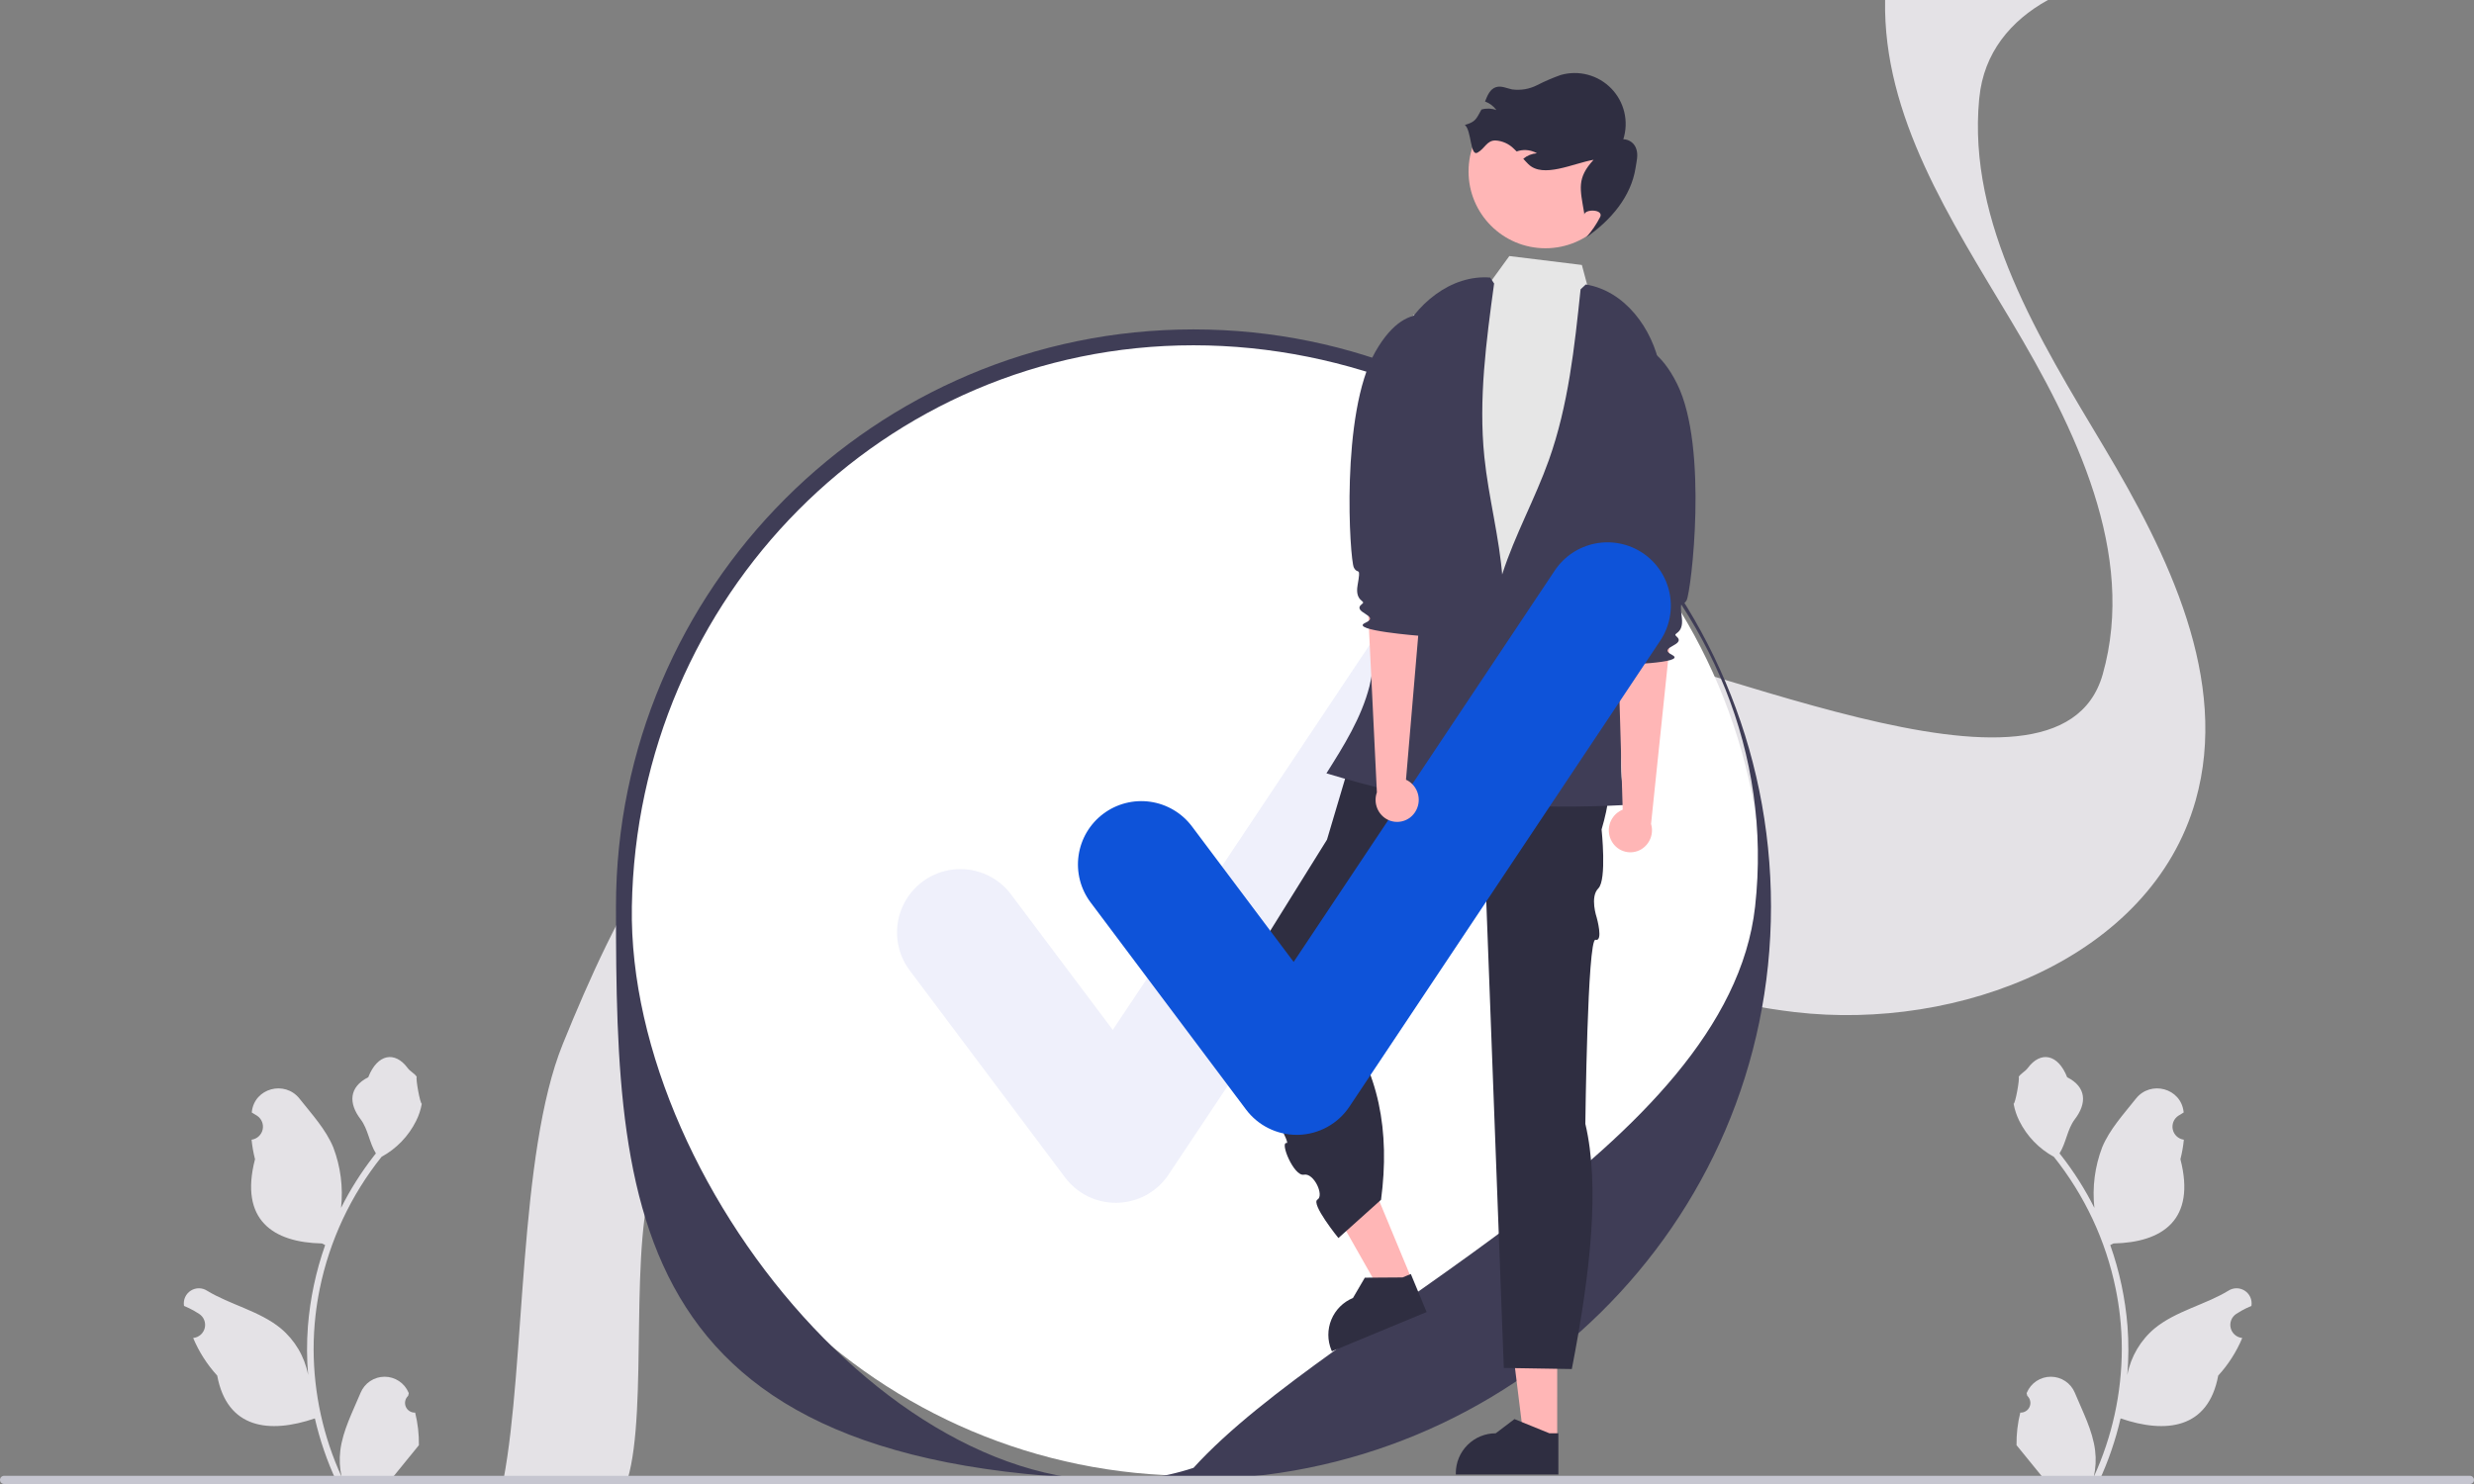 <svg width="240" height="144" viewBox="0 0 240 144" fill="none" xmlns="http://www.w3.org/2000/svg">
<rect x="0" y="0" width="240" height="144" fill="#808080" stroke="none"/>
<g clip-path="url(#clip0_7888_465)">
<path d="M40.273 137.072C40.081 137.081 39.891 137.031 39.728 136.928C39.566 136.825 39.438 136.674 39.364 136.497C39.29 136.319 39.272 136.123 39.313 135.935C39.354 135.747 39.452 135.576 39.593 135.445L39.657 135.19C39.649 135.169 39.64 135.149 39.632 135.128C39.438 134.671 39.114 134.281 38.699 134.007C38.284 133.734 37.798 133.589 37.301 133.591C36.804 133.593 36.319 133.741 35.906 134.018C35.493 134.294 35.172 134.687 34.981 135.146C34.221 136.977 33.252 138.812 33.014 140.748C32.909 141.604 32.953 142.471 33.145 143.312C31.358 139.416 30.43 135.182 30.424 130.897C30.424 129.821 30.484 128.746 30.604 127.678C30.702 126.802 30.84 125.932 31.015 125.068C31.973 120.382 34.028 115.989 37.014 112.252C38.459 111.463 39.627 110.251 40.362 108.779C40.628 108.25 40.816 107.685 40.92 107.101C40.757 107.123 40.306 104.641 40.429 104.489C40.202 104.144 39.795 103.973 39.547 103.637C38.313 101.965 36.613 102.257 35.726 104.529C33.83 105.486 33.812 107.072 34.975 108.597C35.715 109.568 35.817 110.881 36.466 111.92C36.399 112.006 36.33 112.089 36.263 112.174C35.042 113.744 33.977 115.429 33.085 117.207C33.302 115.216 33.043 113.201 32.33 111.33C31.606 109.586 30.251 108.117 29.057 106.609C27.623 104.798 24.683 105.588 24.43 107.884C24.428 107.906 24.425 107.929 24.423 107.951C24.6 108.051 24.774 108.157 24.944 108.269C25.157 108.412 25.322 108.615 25.418 108.853C25.514 109.091 25.535 109.353 25.48 109.603C25.424 109.854 25.294 110.081 25.107 110.257C24.92 110.432 24.684 110.547 24.43 110.586L24.404 110.59C24.468 111.229 24.579 111.862 24.738 112.484C23.207 118.405 26.513 120.561 31.234 120.658C31.338 120.711 31.44 120.765 31.544 120.815C30.648 123.355 30.085 126 29.871 128.685C29.75 130.269 29.757 131.86 29.893 133.442L29.885 133.386C29.543 131.626 28.604 130.038 27.226 128.89C25.18 127.21 22.289 126.592 20.082 125.241C19.847 125.09 19.575 125.01 19.296 125.009C19.017 125.009 18.744 125.088 18.509 125.237C18.273 125.387 18.086 125.6 17.968 125.853C17.85 126.105 17.807 126.386 17.843 126.662C17.846 126.682 17.849 126.702 17.852 126.721C18.181 126.855 18.502 127.01 18.812 127.184C18.989 127.284 19.163 127.39 19.332 127.502C19.546 127.644 19.711 127.848 19.807 128.086C19.902 128.324 19.924 128.585 19.868 128.836C19.813 129.086 19.683 129.314 19.496 129.49C19.308 129.665 19.073 129.78 18.819 129.819L18.793 129.823C18.774 129.825 18.758 129.828 18.739 129.831C19.302 131.173 20.091 132.408 21.072 133.482C22.03 138.651 26.143 139.141 30.542 137.636H30.545C31.027 139.733 31.727 141.774 32.632 143.726H40.087C40.113 143.643 40.137 143.558 40.161 143.475C39.471 143.519 38.779 143.477 38.099 143.352C38.652 142.674 39.205 141.99 39.758 141.312C39.77 141.299 39.782 141.285 39.793 141.271C40.073 140.924 40.357 140.58 40.637 140.232L40.637 140.232C40.652 139.167 40.53 138.105 40.273 137.072Z" fill="#E4E2E6"/>
<path d="M195.985 137.072C196.177 137.081 196.367 137.031 196.53 136.928C196.693 136.825 196.82 136.674 196.894 136.497C196.968 136.319 196.986 136.123 196.945 135.935C196.904 135.747 196.807 135.576 196.665 135.445L196.601 135.19C196.609 135.169 196.618 135.149 196.626 135.128C196.82 134.671 197.145 134.281 197.559 134.007C197.974 133.734 198.461 133.589 198.957 133.591C199.454 133.593 199.94 133.741 200.352 134.018C200.765 134.294 201.087 134.687 201.277 135.146C202.038 136.977 203.006 138.812 203.245 140.748C203.35 141.604 203.305 142.471 203.114 143.312C204.9 139.416 205.828 135.182 205.834 130.897C205.834 129.821 205.774 128.746 205.655 127.678C205.556 126.802 205.419 125.932 205.243 125.068C204.286 120.382 202.23 115.989 199.244 112.252C197.8 111.463 196.631 110.251 195.896 108.779C195.63 108.25 195.442 107.685 195.338 107.101C195.501 107.123 195.952 104.641 195.83 104.489C196.057 104.144 196.463 103.973 196.711 103.637C197.945 101.965 199.645 102.257 200.532 104.529C202.428 105.486 202.446 107.072 201.283 108.597C200.543 109.568 200.442 110.881 199.792 111.92C199.859 112.006 199.929 112.089 199.995 112.174C201.216 113.744 202.281 115.429 203.173 117.207C202.956 115.216 203.215 113.201 203.929 111.33C204.652 109.586 206.007 108.117 207.201 106.609C208.635 104.798 211.575 105.588 211.828 107.884C211.831 107.906 211.833 107.929 211.835 107.951C211.658 108.051 211.484 108.157 211.315 108.269C211.101 108.412 210.936 108.615 210.84 108.853C210.745 109.091 210.723 109.353 210.779 109.603C210.834 109.854 210.964 110.081 211.151 110.257C211.339 110.432 211.574 110.547 211.828 110.586L211.854 110.59C211.791 111.229 211.679 111.862 211.52 112.484C213.051 118.405 209.745 120.561 205.024 120.658C204.92 120.711 204.818 120.765 204.714 120.815C205.611 123.355 206.173 126 206.387 128.685C206.508 130.269 206.501 131.86 206.365 133.442L206.374 133.386C206.716 131.626 207.655 130.038 209.032 128.89C211.078 127.21 213.969 126.592 216.176 125.241C216.411 125.09 216.684 125.01 216.962 125.009C217.241 125.009 217.514 125.088 217.75 125.237C217.985 125.387 218.173 125.6 218.29 125.853C218.408 126.105 218.452 126.386 218.415 126.662C218.412 126.682 218.409 126.702 218.406 126.721C218.077 126.855 217.756 127.01 217.447 127.184C217.269 127.284 217.096 127.39 216.926 127.502C216.713 127.644 216.547 127.848 216.452 128.086C216.356 128.324 216.335 128.585 216.39 128.836C216.446 129.086 216.575 129.314 216.763 129.49C216.95 129.665 217.186 129.78 217.439 129.819L217.465 129.823C217.484 129.825 217.5 129.828 217.519 129.831C216.957 131.173 216.167 132.408 215.186 133.482C214.228 138.651 210.116 139.141 205.716 137.636H205.714C205.231 139.733 204.531 141.774 203.627 143.726H196.172C196.145 143.643 196.121 143.558 196.097 143.475C196.787 143.519 197.48 143.477 198.16 143.352C197.606 142.674 197.053 141.99 196.5 141.312C196.488 141.299 196.476 141.285 196.466 141.271C196.185 140.924 195.902 140.58 195.621 140.232L195.621 140.232C195.606 139.167 195.728 138.105 195.985 137.072Z" fill="#E4E2E6"/>
<path d="M48.848 143.559H60.878C62.936 136.634 60.889 120.266 63.601 113.577C68.804 100.75 75.451 87.216 87.858 80.953C93.155 78.278 98.931 77.234 104.829 77.291C112.977 77.368 121.355 79.554 129.024 82.452C132.162 83.635 135.271 84.936 138.367 86.264C150.033 91.276 161.572 96.734 174.118 98.21C189.993 100.075 208.658 92.975 212.994 77.681C216.303 65.972 210.343 53.815 204.093 43.358C197.843 32.9 190.856 21.711 191.998 9.604C192.002 9.563 192.006 9.518 192.014 9.478C192.443 5.129 195.041 2.004 198.669 0H182.872C182.663 11.295 189.2 21.264 195.082 31.108C201.332 41.561 207.292 53.722 203.983 65.431C199.647 80.721 163.743 62.798 147.868 60.928C143.385 60.404 150.507 62.27 146.232 60.928C139.528 58.827 138.784 78.099 132.26 75.271C128.198 73.507 124.132 71.755 120.013 70.198C118.307 69.552 116.565 68.947 114.802 68.386C114.798 68.386 114.798 68.386 114.794 68.382C102.956 64.634 90.009 63.175 79.072 68.593C78.998 68.63 78.92 68.666 78.847 68.703C66.44 74.962 59.793 88.496 54.59 101.323C50.291 111.926 50.967 132.374 48.848 143.559Z" fill="#E4E2E6"/>
<path d="M115.779 143.205C146.294 143.205 171.032 118.475 171.032 87.969C171.032 57.464 146.294 32.734 115.779 32.734C85.263 32.734 60.526 57.464 60.526 87.969C60.526 118.475 85.263 143.205 115.779 143.205Z" fill="white"/>
<path d="M115.621 143.559C60.953 144.815 59.755 118.851 59.755 87.969C59.755 57.088 84.887 31.964 115.779 31.964C146.67 31.964 171.803 57.088 171.803 87.969C171.803 118.851 146.513 143.559 115.621 143.559ZM115.779 33.505C85.737 33.505 61.802 57.942 61.296 87.969C60.826 115.899 90.506 150.75 115.779 142.434C129.332 127.513 167.651 111.441 170.261 87.969C173.581 58.121 145.821 33.505 115.779 33.505Z" fill="#3F3D56"/>
<path d="M108.241 116.717C107.287 116.717 106.346 116.495 105.493 116.068C104.639 115.641 103.897 115.022 103.325 114.259L88.251 94.166C87.766 93.521 87.413 92.786 87.213 92.004C87.012 91.223 86.968 90.409 87.082 89.61C87.196 88.811 87.466 88.043 87.877 87.348C88.289 86.653 88.833 86.047 89.479 85.562C90.124 85.078 90.859 84.726 91.642 84.526C92.424 84.326 93.238 84.281 94.037 84.396C94.836 84.51 95.605 84.781 96.299 85.192C96.994 85.604 97.601 86.148 98.085 86.794L107.947 99.938L133.276 61.957C134.18 60.602 135.586 59.662 137.184 59.343C138.782 59.024 140.441 59.352 141.797 60.256C143.153 61.159 144.094 62.564 144.414 64.162C144.734 65.759 144.407 67.418 143.504 68.774L113.356 113.981C112.81 114.798 112.077 115.473 111.217 115.949C110.357 116.425 109.395 116.687 108.412 116.715C108.355 116.716 108.298 116.717 108.241 116.717Z" fill="#FBF8FD"/>
<path d="M108.241 116.717C107.287 116.717 106.346 116.495 105.493 116.068C104.639 115.641 103.897 115.022 103.325 114.259L88.251 94.166C87.766 93.521 87.413 92.786 87.213 92.004C87.012 91.223 86.968 90.409 87.082 89.61C87.196 88.811 87.466 88.043 87.877 87.348C88.289 86.653 88.833 86.047 89.479 85.562C90.124 85.078 90.859 84.726 91.642 84.526C92.424 84.326 93.238 84.281 94.037 84.396C94.836 84.51 95.605 84.781 96.299 85.192C96.994 85.604 97.601 86.148 98.085 86.794L107.947 99.938L133.276 61.957C134.18 60.602 135.586 59.662 137.184 59.343C138.782 59.024 140.441 59.352 141.797 60.256C143.153 61.159 144.094 62.564 144.414 64.162C144.734 65.759 144.407 67.418 143.504 68.774L113.356 113.981C112.81 114.798 112.077 115.473 111.217 115.949C110.357 116.425 109.395 116.687 108.412 116.715C108.355 116.716 108.298 116.717 108.241 116.717Z" fill="#0E53D9" fill-opacity="0.05"/>
<path d="M1.76145e-06 143.602C-0 143.654 0.01 143.706 0.03 143.755C0.05 143.803 0.079 143.847 0.116 143.884C0.153 143.921 0.197 143.95 0.245 143.97C0.294 143.99 0.346 144 0.398 144H239.602C239.708 144 239.809 143.958 239.883 143.883C239.958 143.809 240 143.708 240 143.602C240 143.497 239.958 143.395 239.883 143.321C239.809 143.246 239.708 143.204 239.602 143.204H0.398C0.346 143.204 0.294 143.214 0.246 143.234C0.197 143.254 0.153 143.284 0.116 143.321C0.079 143.358 0.05 143.401 0.03 143.45C0.01 143.498 -0 143.55 1.76145e-06 143.602Z" fill="#C6C6D0"/>
<path d="M151.062 139.702H147.827L146.288 127.227L151.063 127.227L151.062 139.702Z" fill="#FFB6B6"/>
<path d="M151.176 143.076L141.227 143.076V142.95C141.227 141.924 141.635 140.939 142.362 140.213C143.088 139.487 144.073 139.079 145.1 139.079L146.917 137.701L150.308 139.079L151.176 139.079L151.176 143.076Z" fill="#2F2E41"/>
<path d="M136.997 124.241L134.008 125.48L127.806 114.546L132.217 112.718L136.997 124.241Z" fill="#FFB6B6"/>
<path d="M138.395 127.314L129.205 131.124L129.157 131.008C128.763 130.059 128.763 128.994 129.155 128.045C129.548 127.096 130.301 126.342 131.25 125.949L132.401 123.98L136.061 123.955L136.863 123.622L138.395 127.314Z" fill="#2F2E41"/>
<path d="M154.762 68.737L131.801 71.135L128.73 81.476L118.094 98.563C118.094 98.563 125.515 111.051 124.819 110.915C124.122 110.779 125.515 114.183 126.49 113.985C127.466 113.788 128.48 116.007 127.806 116.402C127.131 116.796 129.837 120.133 129.837 120.133L133.973 116.422C134.853 109.789 133.79 103.885 130.003 99.004L141.853 86.216L144.1 85.284L145.883 132.738L152.48 132.846C154.3 123.485 155.215 115.06 153.792 109.05C153.792 109.05 153.996 90.994 154.777 91.192C155.557 91.389 154.895 89.037 154.895 89.037C154.895 89.037 154.212 87.034 155.052 86.203C155.891 85.371 155.367 80.484 155.367 80.484C156.754 75.858 156.337 72.039 154.762 68.737Z" fill="#2F2E41"/>
<path d="M137.108 30.575L143.455 28.931L146.418 24.846L153.455 25.71L154.952 31.283L159.962 34.189C159.962 34.189 157.193 63.465 157.852 65.073C158.51 66.68 160.872 66.547 158.855 68.62C156.838 70.692 156.571 69.857 157.039 72.113C157.507 74.369 160.918 76.757 157.039 76.733C153.16 76.709 129.75 76.375 130.419 73.701C131.088 71.026 131.078 71.705 132.086 70.028C133.095 68.352 133.773 69.289 133.434 66.814C133.095 64.34 133.429 62.669 133.429 61.331C133.429 59.994 134.55 47.843 134.55 47.843L137.108 30.575Z" fill="#E6E6E6"/>
<path d="M149.919 24.09C154.037 24.09 157.375 20.753 157.375 16.636C157.375 12.519 154.037 9.182 149.919 9.182C145.8 9.182 142.462 12.519 142.462 16.636C142.462 20.753 145.8 24.09 149.919 24.09Z" fill="#FFB6B6"/>
<path d="M142.105 12.125C142.76 12.654 142.61 15.226 143.34 14.807C144.069 14.388 144.221 13.637 145.061 13.629C145.746 13.667 146.392 13.959 146.873 14.448C146.962 14.529 147.047 14.614 147.13 14.698C147.205 14.671 147.28 14.647 147.358 14.627C147.947 14.484 148.569 14.571 149.096 14.872C148.61 14.907 148.147 15.093 147.772 15.406C147.933 15.585 148.096 15.766 148.267 15.933C149.695 17.332 152.623 15.842 154.592 15.506C152.952 17.296 153.275 18.295 153.683 20.687L153.685 20.818C153.769 20.266 155.536 20.294 155.245 21.026C154.879 21.749 154.421 22.422 153.882 23.028C156.291 21.36 158.235 19.061 158.665 16.284C158.753 15.7 158.925 15.104 158.759 14.535C158.688 14.247 158.524 13.99 158.292 13.806C158.06 13.621 157.774 13.518 157.477 13.513C157.745 12.661 157.778 11.753 157.571 10.884C157.364 10.015 156.925 9.219 156.301 8.579C155.678 7.94 154.892 7.481 154.029 7.252C153.165 7.023 152.256 7.032 151.397 7.279C150.614 7.557 149.849 7.887 149.11 8.266C148.363 8.646 147.518 8.789 146.687 8.676C146.17 8.569 145.646 8.301 145.139 8.453C144.551 8.629 144.299 9.249 144.063 9.848C144.505 10.01 144.889 10.299 145.166 10.68C144.709 10.511 144.21 10.491 143.741 10.622C143.733 10.623 143.724 10.626 143.716 10.629C143.184 11.582 143.153 11.815 142.105 12.125Z" fill="#2F2E41"/>
<path d="M144.564 26.934C140.745 26.627 137.257 29.547 135.668 33.032C134.078 36.517 133.973 40.47 133.896 44.3L133.656 56.204C133.621 57.965 133.585 59.727 133.498 61.487C133.452 63.199 133.237 64.903 132.854 66.573C132.076 69.636 130.363 72.367 128.675 75.04C132.996 76.346 137.391 77.395 141.836 78.182C144.056 71.004 146.302 63.62 145.756 56.127C145.467 52.161 144.4 48.29 143.995 44.335C143.421 38.733 144.182 33.091 144.942 27.512" fill="#3F3D56"/>
<path d="M153.835 27.604C157.618 28.212 160.312 31.876 161.029 35.639C161.745 39.401 160.907 43.267 160.072 47.005C159.208 50.879 158.343 54.752 157.478 58.626C157.094 60.345 156.71 62.065 156.377 63.795C156.054 65.476 157.408 67.632 157.423 69.343C157.452 72.504 156.838 75.108 157.842 78.105C153.334 78.348 148.816 78.324 144.311 78.033C143.859 70.534 143.432 62.828 145.743 55.678C146.965 51.895 148.921 48.387 150.254 44.642C152.143 39.337 152.744 33.675 153.331 28.075" fill="#3F3D56"/>
<path d="M156.357 81.645C156.076 81.155 155.997 80.575 156.137 80.029C156.277 79.482 156.625 79.012 157.107 78.718C157.206 78.659 157.309 78.609 157.416 78.568L156.934 62.148L162.16 60.819L160.167 79.948C160.303 80.406 160.285 80.895 160.113 81.341C159.942 81.786 159.628 82.162 159.221 82.41C158.988 82.549 158.729 82.641 158.46 82.681C158.192 82.72 157.918 82.706 157.655 82.639C157.391 82.573 157.144 82.455 156.926 82.293C156.708 82.13 156.524 81.927 156.385 81.694C156.376 81.677 156.366 81.661 156.357 81.645Z" fill="#FFB6B6"/>
<path d="M155.975 34.163C155.975 34.163 159.623 31.08 162.692 37.245C165.762 43.411 164.046 57.497 163.614 58.249C163.182 59 162.919 57.953 163.155 59.957C163.348 61.587 162.203 61.383 162.614 61.731C163.696 62.648 160.665 62.752 162.222 63.56C163.779 64.368 156.812 64.519 156.812 64.519C156.812 64.519 155.969 63.918 156.554 61.649C156.883 60.375 157.706 59.909 156.828 59.319C155.95 58.73 157.735 56.907 157.736 56.507C157.737 56.107 154.954 47.359 154.954 47.359L155.975 34.163Z" fill="#3F3D56"/>
<path d="M125.791 110.12C124.837 110.12 123.896 109.898 123.043 109.471C122.189 109.045 121.447 108.425 120.875 107.662L105.801 87.57C105.316 86.924 104.963 86.19 104.763 85.408C104.562 84.626 104.518 83.812 104.632 83.013C104.746 82.215 105.016 81.446 105.427 80.751C105.839 80.057 106.383 79.45 107.029 78.966C107.674 78.482 108.409 78.129 109.192 77.929C109.974 77.729 110.788 77.685 111.587 77.799C112.386 77.913 113.155 78.184 113.849 78.596C114.544 79.007 115.151 79.551 115.635 80.197L125.496 93.341L150.825 55.361C151.273 54.689 151.849 54.113 152.519 53.664C153.19 53.215 153.943 52.902 154.734 52.744C155.526 52.586 156.34 52.585 157.132 52.741C157.924 52.898 158.677 53.209 159.349 53.657C160.02 54.104 160.597 54.679 161.046 55.35C161.495 56.02 161.808 56.773 161.966 57.564C162.125 58.355 162.126 59.17 161.969 59.961C161.812 60.753 161.501 61.506 161.053 62.177L130.906 107.384C130.36 108.202 129.627 108.877 128.767 109.352C127.906 109.828 126.945 110.091 125.962 110.118C125.905 110.119 125.848 110.12 125.791 110.12Z" fill="#0E53D9"/>
<path d="M137.282 78.793C137.589 78.319 137.7 77.745 137.59 77.191C137.481 76.638 137.159 76.149 136.694 75.829C136.599 75.765 136.498 75.709 136.394 75.662L137.783 59.294L132.639 57.678L133.571 76.888C133.41 77.337 133.401 77.827 133.548 78.281C133.694 78.736 133.987 79.129 134.38 79.399C134.605 79.551 134.858 79.657 135.124 79.711C135.39 79.765 135.664 79.766 135.931 79.714C136.198 79.662 136.451 79.558 136.678 79.408C136.904 79.258 137.099 79.065 137.251 78.84C137.261 78.824 137.271 78.808 137.282 78.793Z" fill="#FFB6B6"/>
<path d="M140.292 31.439C140.292 31.439 136.821 28.158 133.415 34.145C130.009 40.132 130.943 54.29 131.333 55.065C131.723 55.839 132.044 54.808 131.697 56.796C131.415 58.413 132.569 58.272 132.14 58.597C131.008 59.453 134.029 59.724 132.43 60.445C130.831 61.166 137.779 61.702 137.779 61.702C137.779 61.702 138.653 61.148 138.194 58.85C137.937 57.56 137.141 57.049 138.05 56.509C138.959 55.969 137.278 54.05 137.299 53.651C137.32 53.251 140.583 44.671 140.583 44.671L140.292 31.439Z" fill="#3F3D56"/>
</g>
<defs>
<clipPath id="clip0_7888_465">
<rect width="240" height="144" fill="white"/>
</clipPath>
</defs>
</svg>
